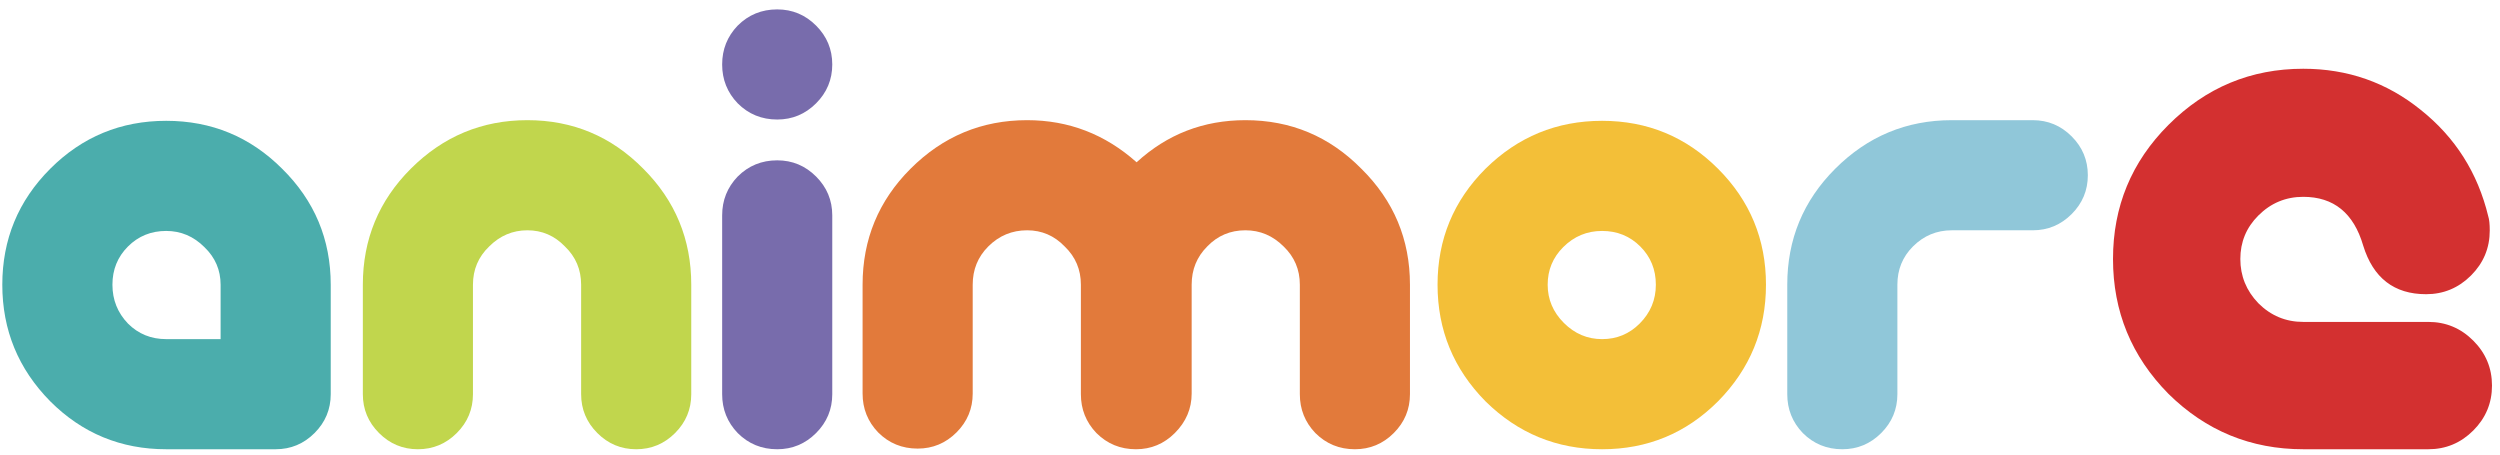 <svg width="247" height="45" viewBox="0 0 247 45" fill="none" xmlns="http://www.w3.org/2000/svg">
<path d="M32.676 38.945C32.676 40.438 32.143 41.718 31.076 42.785C30.009 43.851 28.729 44.385 27.236 44.385H16.42C11.94 44.385 8.121 42.806 4.964 39.649C1.807 36.449 0.228 32.609 0.228 28.129C0.228 23.649 1.807 19.83 4.964 16.673C8.121 13.515 11.94 11.937 16.42 11.937C20.9 11.937 24.719 13.515 27.876 16.673C31.076 19.83 32.676 23.649 32.676 28.129V38.945ZM21.796 33.505V28.129C21.796 26.678 21.263 25.441 20.196 24.417C19.129 23.35 17.871 22.817 16.42 22.817C14.927 22.817 13.668 23.329 12.644 24.353C11.62 25.377 11.108 26.635 11.108 28.129C11.108 29.622 11.62 30.902 12.644 31.969C13.668 32.993 14.927 33.505 16.42 33.505H21.796Z" fill="#4BADAC"/>
<path d="M68.296 38.945C68.296 40.438 67.763 41.718 66.697 42.785C65.63 43.851 64.35 44.385 62.856 44.385C61.363 44.385 60.083 43.851 59.017 42.785C57.95 41.718 57.416 40.438 57.416 38.945V28.129C57.416 26.635 56.883 25.377 55.816 24.353C54.792 23.286 53.555 22.753 52.105 22.753C50.654 22.753 49.395 23.286 48.328 24.353C47.262 25.377 46.728 26.635 46.728 28.129V38.945C46.728 40.438 46.195 41.718 45.129 42.785C44.062 43.851 42.782 44.385 41.288 44.385C39.795 44.385 38.515 43.851 37.449 42.785C36.382 41.718 35.849 40.438 35.849 38.945V28.129C35.849 23.649 37.427 19.83 40.584 16.673C43.785 13.473 47.624 11.873 52.105 11.873C56.584 11.873 60.403 13.473 63.56 16.673C66.718 19.83 68.296 23.649 68.296 28.129V38.945Z" fill="#C1D64D"/>
<path d="M82.228 6.369C82.228 7.862 81.695 9.142 80.629 10.209C79.562 11.275 78.282 11.809 76.788 11.809C75.252 11.809 73.951 11.275 72.885 10.209C71.861 9.142 71.349 7.862 71.349 6.369C71.349 4.875 71.861 3.595 72.885 2.529C73.951 1.462 75.252 0.929 76.788 0.929C78.282 0.929 79.562 1.462 80.629 2.529C81.695 3.595 82.228 4.875 82.228 6.369ZM82.228 38.945C82.228 40.438 81.695 41.718 80.629 42.785C79.562 43.851 78.282 44.385 76.788 44.385C75.252 44.385 73.951 43.851 72.885 42.785C71.861 41.718 71.349 40.438 71.349 38.945V21.281C71.349 19.787 71.861 18.507 72.885 17.441C73.951 16.374 75.252 15.841 76.788 15.841C78.282 15.841 79.562 16.374 80.629 17.441C81.695 18.507 82.228 19.787 82.228 21.281V38.945Z" fill="#786CAC"/>
<path d="M139.304 38.945C139.304 40.438 138.77 41.718 137.704 42.785C136.637 43.851 135.357 44.385 133.864 44.385C132.328 44.385 131.026 43.851 129.96 42.785C128.936 41.718 128.424 40.438 128.424 38.945V28.129C128.424 26.635 127.89 25.377 126.824 24.353C125.757 23.286 124.498 22.753 123.048 22.753C121.554 22.753 120.296 23.286 119.272 24.353C118.248 25.377 117.736 26.635 117.736 28.129V38.881C117.736 40.374 117.181 41.675 116.072 42.785C115.005 43.851 113.725 44.385 112.232 44.385C110.696 44.385 109.394 43.851 108.328 42.785C107.304 41.718 106.792 40.438 106.792 38.945V28.129C106.792 26.635 106.258 25.377 105.192 24.353C104.168 23.286 102.93 22.753 101.48 22.753C99.986 22.753 98.706 23.286 97.639 24.353C96.615 25.377 96.103 26.635 96.103 28.129V38.881C96.103 40.374 95.57 41.654 94.504 42.721C93.437 43.787 92.157 44.321 90.663 44.321C89.127 44.321 87.826 43.787 86.76 42.721C85.736 41.654 85.224 40.374 85.224 38.881V28.129C85.224 23.649 86.802 19.83 89.96 16.673C93.159 13.473 96.999 11.873 101.48 11.873C105.576 11.873 109.181 13.259 112.296 16.033C115.325 13.259 118.909 11.873 123.048 11.873C127.528 11.873 131.346 13.473 134.504 16.673C137.704 19.83 139.304 23.649 139.304 28.129V38.945Z" fill="#E27A3B"/>
<path d="M174.478 28.129C174.478 32.609 172.899 36.449 169.742 39.649C166.585 42.806 162.766 44.385 158.286 44.385C153.806 44.385 149.966 42.806 146.766 39.649C143.609 36.449 142.03 32.609 142.03 28.129C142.03 23.649 143.609 19.83 146.766 16.673C149.966 13.515 153.806 11.937 158.286 11.937C162.766 11.937 166.585 13.515 169.742 16.673C172.899 19.83 174.478 23.649 174.478 28.129ZM163.598 28.129C163.598 26.635 163.086 25.377 162.062 24.353C161.038 23.329 159.779 22.817 158.286 22.817C156.793 22.817 155.513 23.35 154.446 24.417C153.422 25.441 152.91 26.678 152.91 28.129C152.91 29.579 153.443 30.838 154.51 31.905C155.577 32.971 156.835 33.505 158.286 33.505C159.737 33.505 160.974 32.993 161.998 31.969C163.065 30.902 163.598 29.622 163.598 28.129Z" fill="#F3BF38"/>
<path d="M206.278 17.313C206.278 18.806 205.745 20.086 204.678 21.153C203.611 22.219 202.331 22.753 200.838 22.753H192.838C191.345 22.753 190.065 23.286 188.998 24.353C187.974 25.377 187.462 26.635 187.462 28.129V38.945C187.462 40.438 186.929 41.718 185.862 42.785C184.795 43.851 183.515 44.385 182.022 44.385C180.486 44.385 179.185 43.851 178.118 42.785C177.094 41.718 176.582 40.438 176.582 38.945V28.129C176.582 23.649 178.161 19.83 181.318 16.673C184.518 13.473 188.358 11.873 192.838 11.873H200.838C202.331 11.873 203.611 12.406 204.678 13.473C205.745 14.539 206.278 15.819 206.278 17.313Z" fill="#90C7D9"/>
<path d="M246.209 38.095C246.209 39.821 245.592 41.301 244.359 42.535C243.125 43.768 241.645 44.385 239.919 44.385H227.561C222.381 44.385 217.941 42.559 214.241 38.909C210.59 35.209 208.765 30.769 208.765 25.589C208.765 20.409 210.59 15.993 214.241 12.343C217.941 8.643 222.381 6.793 227.561 6.793C231.951 6.793 235.824 8.149 239.179 10.863C242.583 13.576 244.803 17.079 245.839 21.371C245.937 21.667 245.987 22.135 245.987 22.777C245.987 24.503 245.37 25.983 244.137 27.217C242.903 28.45 241.423 29.067 239.697 29.067C236.539 29.067 234.467 27.463 233.481 24.257C232.543 21.05 230.57 19.447 227.561 19.447C225.834 19.447 224.354 20.063 223.121 21.297C221.937 22.481 221.345 23.911 221.345 25.589C221.345 27.266 221.937 28.721 223.121 29.955C224.354 31.188 225.834 31.805 227.561 31.805H239.919C241.645 31.805 243.125 32.421 244.359 33.655C245.592 34.888 246.209 36.368 246.209 38.095Z" fill="#D33030"/>
</svg>
